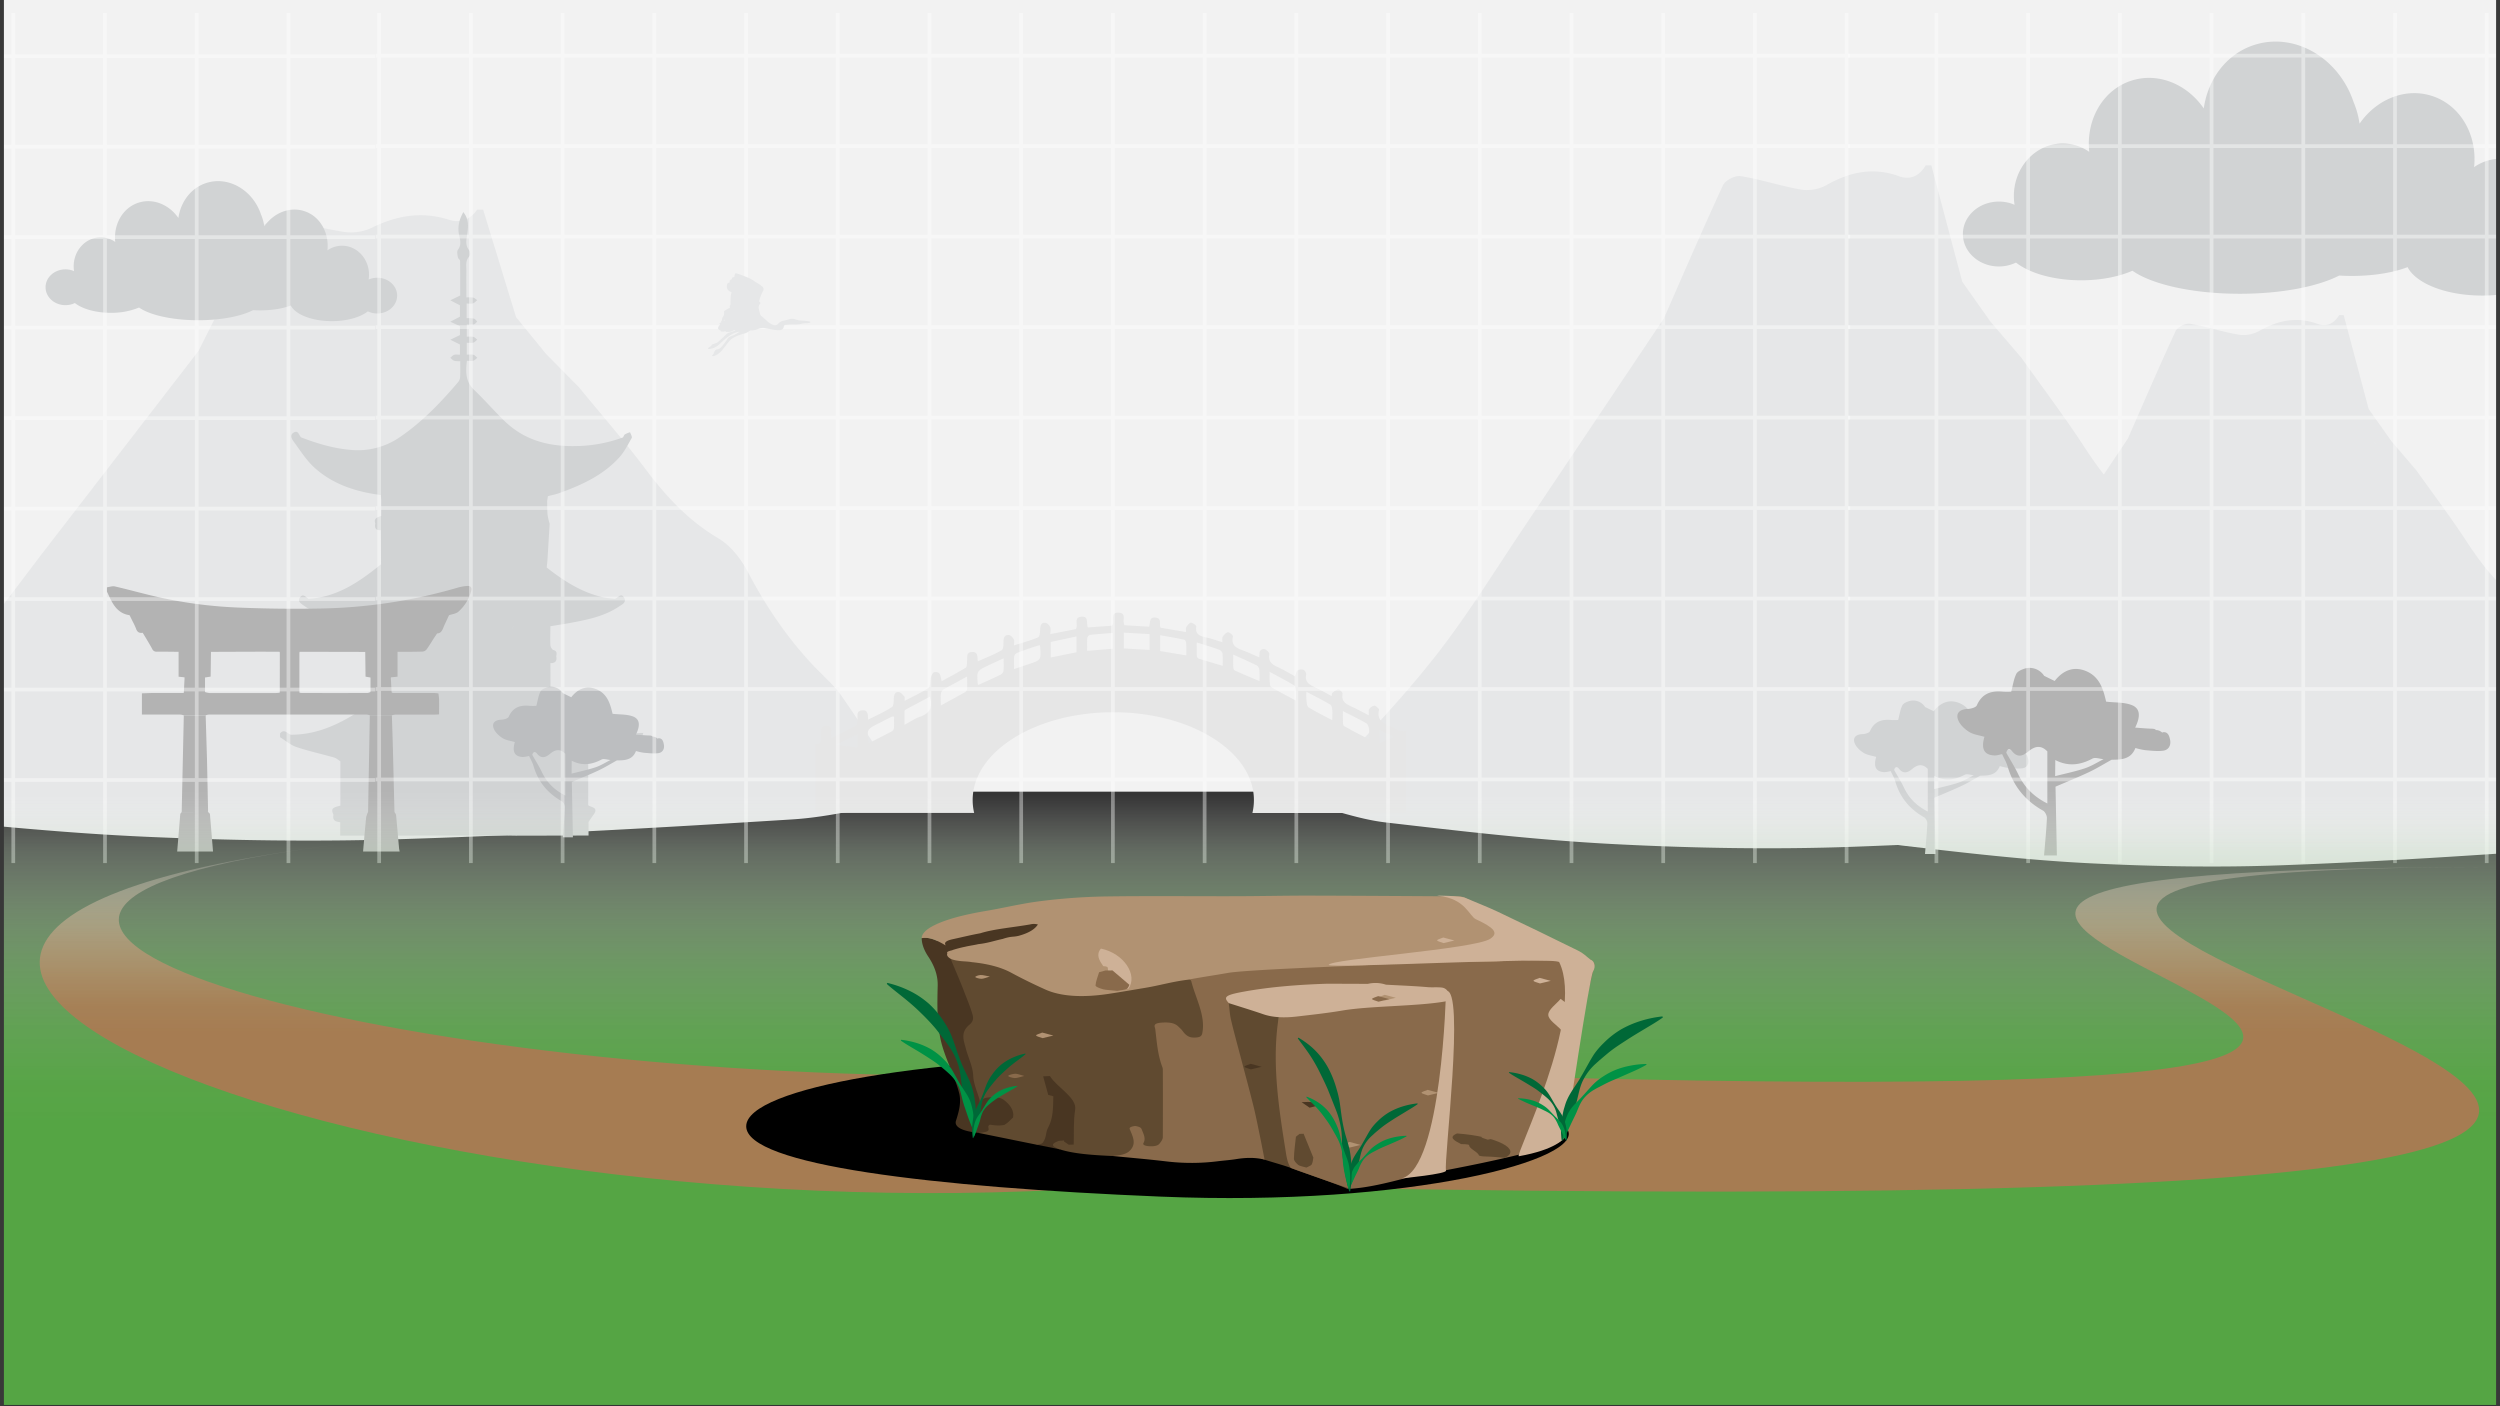<svg xmlns="http://www.w3.org/2000/svg" xmlns:xlink="http://www.w3.org/1999/xlink" viewBox="0 0 1920 1080"><rect x="0" y="0" width="1920" height="1080" fill="#333333" stroke="none"/><defs><style>.cls-1,.cls-16{fill:none;}.cls-2{isolation:isolate;}.cls-3{fill:#f2f2f2;}.cls-4{fill:#e6e7e8;}.cls-5{fill:#d1d3d4;}.cls-6{fill:#b3b3b3;}.cls-7{fill:#bcbec0;}.cls-8{fill:#e6e6e6;}.cls-9{clip-path:url(#clip-path);}.cls-10{clip-path:url(#clip-path-2);}.cls-11{clip-path:url(#clip-path-3);}.cls-12{opacity:0.4;}.cls-13{fill:#fff;}.cls-13,.cls-16{stroke:#fff;stroke-miterlimit:10;stroke-width:2.86px;}.cls-14{clip-path:url(#clip-path-4);}.cls-15{clip-path:url(#clip-path-5);}.cls-17{clip-path:url(#clip-path-6);}.cls-18{clip-path:url(#clip-path-7);}.cls-19{fill:url(#linear-gradient);}.cls-20{fill:url(#linear-gradient-2);}.cls-21{fill:url(#linear-gradient-3);}.cls-22{fill:url(#linear-gradient-4);}.cls-23{fill:url(#linear-gradient-5);}.cls-24{fill:url(#linear-gradient-6);}.cls-25{fill:url(#linear-gradient-7);}.cls-26{mix-blend-mode:soft-light;}.cls-27{fill:#604a30;}.cls-28{fill:#896a4b;}.cls-29{fill:#493622;}.cls-30{fill:#b19272;}.cls-31{fill:#ceb197;}.cls-32{fill:#006837;}.cls-33{fill:#009245;}.cls-34{fill:#383838;}</style><clipPath id="clip-path"><rect class="cls-1" x="-6" y="10" width="1926" height="653"/></clipPath><clipPath id="clip-path-2"><rect class="cls-1" x="-978.79" y="-235.96" width="1267.18" height="965.01" transform="translate(-690.4 493.09) rotate(180)"/></clipPath><clipPath id="clip-path-3"><polygon class="cls-1" points="533.97 -174.76 533.97 677.99 -978.79 678 -978.79 -174.76 533.97 -174.76"/></clipPath><clipPath id="clip-path-4"><rect class="cls-1" x="1419.11" y="-226.21" width="1479.68" height="965.01"/></clipPath><clipPath id="clip-path-5"><polygon class="cls-1" points="1386.03 677.6 1386.03 -175.15 2898.79 -175.16 2898.79 677.6 1386.03 677.6"/></clipPath><clipPath id="clip-path-6"><rect class="cls-1" x="288.39" y="-273" width="1136.57" height="1197"/></clipPath><clipPath id="clip-path-7"><polygon class="cls-1" points="-91.7 677.6 -91.7 -175.15 1421.06 -175.16 1421.06 677.6 -91.7 677.6"/></clipPath><linearGradient id="linear-gradient" x1="960" y1="607" x2="960" y2="1079" gradientUnits="userSpaceOnUse"><stop offset="0" stop-color="#fff" stop-opacity="0"/><stop offset="0.01" stop-color="#fcfdfc" stop-opacity="0.02"/><stop offset="0.1" stop-color="#c9e3c4" stop-opacity="0.32"/><stop offset="0.2" stop-color="#a0cc96" stop-opacity="0.56"/><stop offset="0.29" stop-color="#7fbb72" stop-opacity="0.75"/><stop offset="0.38" stop-color="#68af59" stop-opacity="0.89"/><stop offset="0.47" stop-color="#5aa849" stop-opacity="0.97"/><stop offset="0.55" stop-color="#55a544"/></linearGradient><linearGradient id="linear-gradient-2" x1="970.25" y1="643.66" x2="970.25" y2="916.3" gradientUnits="userSpaceOnUse"><stop offset="0" stop-color="#fff" stop-opacity="0"/><stop offset="0.01" stop-color="#fdfcfb" stop-opacity="0.02"/><stop offset="0.1" stop-color="#e3d5c8" stop-opacity="0.32"/><stop offset="0.2" stop-color="#cdb59d" stop-opacity="0.56"/><stop offset="0.29" stop-color="#bc9c7d" stop-opacity="0.75"/><stop offset="0.39" stop-color="#b08a65" stop-opacity="0.89"/><stop offset="0.47" stop-color="#a88057" stop-opacity="0.97"/><stop offset="0.55" stop-color="#a67c52"/></linearGradient><linearGradient id="linear-gradient-3" x1="304.53" y1="643.63" x2="304.53" y2="643.66" xlink:href="#linear-gradient-2"/><linearGradient id="linear-gradient-4" x1="310.48" y1="642.98" x2="310.48" y2="643.17" xlink:href="#linear-gradient-2"/><linearGradient id="linear-gradient-5" x1="307.08" y1="643.17" x2="307.08" y2="643.63" xlink:href="#linear-gradient-2"/><linearGradient id="linear-gradient-6" x1="318.81" y1="642" x2="318.81" y2="642.59" xlink:href="#linear-gradient-2"/><linearGradient id="linear-gradient-7" x1="313.54" y1="642.59" x2="313.54" y2="642.98" xlink:href="#linear-gradient-2"/></defs><title>foggy_background</title><g class="cls-2"><g id="Layer_1" data-name="Layer 1"><g id="background"><rect class="cls-3" y="-2" width="1920" height="610"/><path class="cls-4" d="M1741.71,531.11c-5.46-9-13.15-16.49-19.85-24.65-19.27-23.48-34.61-49.63-47.46-77.89-4.89-10.76-12.34-22.08-21.43-28.28-22-15-38-35.19-52.67-57.72-15.15-23.2-31.83-45.22-47.84-67.75h0l-23.86-27.91L1507,216.36,1483.27,127h-4.32c-4.9,8.37-12.16,11.4-20.48,8.36-19.81-7.25-37.91-3.36-56,6.94a30.76,30.76,0,0,1-19.26,3.29c-15.55-2.64-30.74-7.81-46.29-10.31-4.28-.69-11.82,3.07-13.68,7.08-15.67,33.73-30.36,68-45.35,102.11q-53.36,79.71-106.75,159.4c-22.95,34.08-44.55,69.46-69.81,101.42C1074,540,1043.11,571.38,1013.59,604c-3,3.27-7.08,5.31-10.66,7.93l1.9,5.23c19.82,5,39.42,12.17,59.49,14.5,58.26,6.76,116.63,13.59,175.12,16.61,61.09,3.16,122.44,4.27,183.55,2.06,94.55-3.43,189-9.61,283.44-16.46,27.38-2,54.38-10.26,81.56-15.65v-7.05C1772.63,584.45,1757.62,557.46,1741.71,531.11ZM1332,204.6h0a20.09,20.09,0,0,1,.11,2.19A20.14,20.14,0,0,0,1332,204.6ZM1520,254c-3.59-2.56-7-5.55-10.66-7.94,3.66,2.39,7.07,5.38,10.66,7.94q0,2.31,0,4.61Q1520,256.27,1520,254Z"/><path class="cls-4" d="M2008.62,568.29c-4.41-7.3-10.62-13.31-16-19.9-15.56-19-27.95-40.08-38.32-62.89-4-8.69-10-17.83-17.3-22.84-17.74-12.1-30.65-28.42-42.52-46.61-12.23-18.73-25.7-36.51-38.63-54.71h0l-19.27-22.53-17.43-24.67L1799.95,242h-3.49c-4,6.76-9.82,9.21-16.53,6.75-16-5.86-30.61-2.72-45.18,5.6A24.84,24.84,0,0,1,1719.2,257c-12.55-2.13-24.82-6.3-37.38-8.33-3.46-.56-9.54,2.48-11,5.72-12.65,27.24-24.52,54.91-36.62,82.45q-43.08,64.36-86.2,128.7c-18.53,27.52-36,56.09-56.36,81.89-22.12,28-47,53.36-70.88,79.73-2.39,2.64-5.71,4.29-8.6,6.4l1.53,4.22c16,4,31.83,9.82,48,11.71,47,5.46,94.17,11,141.4,13.41,49.33,2.55,98.87,3.45,148.21,1.66,76.34-2.77,152.64-7.76,228.86-13.29,22.11-1.61,43.91-8.28,65.85-12.63v-5.69C2033.59,611.36,2021.47,589.57,2008.62,568.29ZM1677.8,304.65h0a16.22,16.22,0,0,1,.09,1.77A16.26,16.26,0,0,0,1677.8,304.65Zm151.81,39.86c-2.9-2.06-5.66-4.48-8.61-6.41,3,1.93,5.71,4.35,8.61,6.41q0,1.86,0,3.72Q1829.62,346.38,1829.61,344.52Z"/><path class="cls-4" d="M646.21,534.36c-5.81-8.35-14-15.24-21.13-22.77-20.51-21.69-36.85-45.86-50.53-72-5.21-9.95-13.14-20.4-22.82-26.13-23.39-13.84-40.41-32.51-56.07-53.33-16.13-21.44-33.89-41.78-50.94-62.6h0l-25.41-25.78-23-28.23L371.05,161h-4.6c-5.22,7.73-13,10.54-21.8,7.73-21.09-6.7-40.36-3.11-59.57,6.41a37.11,37.11,0,0,1-20.5,3c-16.55-2.44-32.72-7.21-49.29-9.53-4.56-.64-12.58,2.84-14.56,6.54C184,206.36,168.4,238,152.44,269.53Q95.63,343.18,38.79,416.8C14.36,448.29-8.65,481-35.53,510.5c-29.16,32-62,61.06-93.46,91.23-3.15,3-7.53,4.91-11.34,7.32l2,4.83c21.1,4.59,42,11.24,63.34,13.39,62,6.25,124.17,12.55,186.44,15.34,65,2.92,130.36,3.95,195.42,1.9,100.66-3.17,201.26-8.88,301.77-15.21,29.16-1.84,57.9-9.48,86.83-14.46v-6.51C679.13,583.64,663.15,558.7,646.21,534.36ZM210,232.69h0a16.13,16.13,0,0,1,.12,2A16.17,16.17,0,0,0,210,232.69ZM410.16,278.3c-3.82-2.36-7.46-5.12-11.35-7.34,3.9,2.21,7.53,5,11.35,7.34q0,2.13,0,4.26Q410.17,280.43,410.16,278.3Z"/><path class="cls-5" d="M1969.46,166.54a30.13,30.13,0,0,0-12,2.46,43.51,43.51,0,0,0,.53-6.76c0-22.27-16.8-40.33-37.53-40.33a35.5,35.5,0,0,0-20.36,6.46c2.61-24.47-10.25-47.5-32.23-54.65C1847.28,67,1825,76.3,1812.14,95a66.3,66.3,0,0,0-4.53-16.46c-11.43-34.33-45.53-54-76.41-44-21.29,6.92-35.51,26.16-38.71,48.74-12.84-18.71-35.14-28-55.72-21.29-22,7.15-34.85,30.18-32.23,54.65a35.5,35.5,0,0,0-20.36-6.46c-20.73,0-37.53,18.06-37.53,40.33a43.51,43.51,0,0,0,.53,6.76,30.13,30.13,0,0,0-12-2.46c-15.29,0-27.68,11.16-27.68,24.92s12.39,24.92,27.68,24.92a30,30,0,0,0,13.1-3c10.41,8.18,29,13.62,50.11,13.62,15.12,0,28.89-2.78,39.33-7.35,14.79,10.47,46.15,17.7,82.45,17.7,31.89,0,60-5.58,76.33-14,3.18.2,6.44.3,9.78.3,16.79,0,31.94-2.59,42.76-6.76,6.41,12.54,29.58,21.84,57.22,21.84,21.15,0,39.7-5.45,50.11-13.62a30,30,0,0,0,13.1,3c15.29,0,27.68-11.16,27.68-24.92S1984.75,166.54,1969.46,166.54Z"/><path class="cls-5" d="M289.73,213.32a16.62,16.62,0,0,0-6.62,1.36,24,24,0,0,0,.29-3.73c0-12.28-9.27-22.24-20.7-22.24a19.58,19.58,0,0,0-11.23,3.56c1.44-13.49-5.65-26.19-17.77-30.13-11.35-3.69-23.65,1.42-30.72,11.74a36.56,36.56,0,0,0-2.5-9.08c-6.3-18.93-25.11-29.78-42.13-24.24C146.62,144.38,138.78,155,137,167.43c-7.08-10.32-19.38-15.43-30.72-11.74-12.12,3.94-19.21,16.64-17.77,30.13a19.58,19.58,0,0,0-11.23-3.56c-11.43,0-20.7,10-20.7,22.24a24,24,0,0,0,.29,3.73,16.61,16.61,0,0,0-6.62-1.36C41.83,206.88,35,213,35,220.62s6.83,13.74,15.27,13.74a16.55,16.55,0,0,0,7.22-1.63c5.74,4.51,16,7.51,27.63,7.51a55.25,55.25,0,0,0,21.69-4.06c8.16,5.78,25.45,9.76,45.46,9.76,17.58,0,33.06-3.08,42.09-7.74,1.75.11,3.55.17,5.39.17,9.26,0,17.61-1.43,23.58-3.73,3.53,6.92,16.31,12,31.55,12,11.66,0,21.89-3,27.63-7.51a16.55,16.55,0,0,0,7.22,1.63c8.43,0,15.27-6.15,15.27-13.74S298.17,213.32,289.73,213.32Z"/><path class="cls-5" d="M488.75,563.15a8.43,8.43,0,0,0-2.5,1.27c-4-.54-8.13-.79-12.1-1.66-17-3.72-31.84-12.28-46-22.3a35.18,35.18,0,0,0-5.36-2.6q0-14.36-.08-28.71l-5.79-.08q-.06,14.41-.11,28.81.05-14.4.11-28.81l5.79.08.31.12c3.47,0,4.9-1.7,4.17-5.22a2.7,2.7,0,0,1-.77.09,23.6,23.6,0,0,0-4.48-.86,23.65,23.65,0,0,1,4.48.86,2.68,2.68,0,0,0,.77-.09c.37-2.12.82-4-2.2-4.86-1.05-.29-2.23-2.4-2.3-3.74-.24-4.81,0-9.65,0-14.48,5.86-1,11.75-1.86,17.59-3,12.23-2.31,24.36-5,35-12.09,2.29-1.51,6.21-3.21,4-6.92-2.39-4-4.75.37-7.13,1-2.79-.36-5.62-.53-8.37-1.12-16.68-3.56-30.66-12.57-43.91-23,.21-2,.47-4.08.6-6.12.58-9.16,1.11-18.32,1.67-27.48a48.29,48.29,0,0,1-1.61-6.82c-.33-3.52-.24-7.09-.32-10.64l.58-3.73c2.72-.71,5.52-1.23,8.16-2.16,17.19-6.1,33.74-13.52,46.47-27.37,4-4.36,6.77-9.95,9.75-15.19.51-.9-.8-2.89-1.27-4.38a21.35,21.35,0,0,0-3.92,1.6c-.71.46-1,1.56-1.51,2.37a108.37,108.37,0,0,1-35.64,6.65c-20.63.54-39.54-4.11-55-18.89-8.17-7.82-15.54-16.51-23.75-24.28-6.76-6.4-6.43-14-5.5-22.3,1.79,0,3.44.29,4.91-.09,1.15-.3,2.08-1.46,3.1-2.23-1-.81-1.86-2-3-2.32-1.59-.4-3.35-.1-5.12-.1v-9.12c1.87,0,3.52.3,5-.1,1.14-.31,2.06-1.49,3.08-2.28-1-.76-1.93-1.91-3.06-2.17a22.28,22.28,0,0,0-5-.1v-9.39a27.37,27.37,0,0,0,5.43-.1c1-.21,1.76-1.37,2.63-2.11-.84-.79-1.57-2-2.55-2.28a29.81,29.81,0,0,0-5.63-.37V233.11c1.74,0,3.39.33,4.82-.1,1.24-.38,2.23-1.63,3.34-2.49-1.08-.7-2.08-1.75-3.25-2a24.72,24.72,0,0,0-5.1-.09c0-7.28-.08-13.74,0-20.2.07-3.89-1-8,2.32-11.38.75-.76.7-3.58-.06-4.48-3.43-4-2.21-8.24-1.59-12.71.76-5.48,1.46-11.13-3-16.75-3.54,6.3-4.62,12.13-3.07,18.5.88,3.61,1.48,7-1.12,10.46-.93,1.23-.33,3.85,0,5.77.15,1,1.67,1.82,1.68,2.74.13,9.28.08,18.57.08,26.55l-7.57,3.7,7.38,3.85v8.7l-7.38,3.92,7.38,3.38v6.85l-7.39,3.58,7.39,3.67v7.83c-1.65,0-3.14-.31-4.42.09-1.12.35-2,1.49-3,2.28,1,.79,1.89,1.93,3,2.29a19.27,19.27,0,0,0,4.64.34c0,4.3.12,8.17-.07,12a6.91,6.91,0,0,1-1.41,3.9c-13.42,15.74-27.61,30.62-44.71,42.3a56.94,56.94,0,0,1-38.63,9.84c-13-1.19-25.33-4.92-37.46-9.58-1.62-1.61-2-5.61-5.45-3.76s-1.64,5.06-.19,7c5.08,6.91,9.75,14.42,16,20.07,14.38,13,32.13,18.55,50.9,21l.36,3.68v12.38c-2.85,1.09-6,1.75-4.57,5.81a6.44,6.44,0,0,1,.77,0,34.91,34.91,0,0,1,5-.72,34.83,34.83,0,0,0-5,.72,6.35,6.35,0,0,0-.77,0c-.71,3.51.42,5.43,4.17,5.12l.26,26.17-.37.3c-16.39,13.3-33.48,25-55.34,26.24-2-1.13-4-4.33-6.39-1.3-2.51,3.18.62,5,2.69,6.45a52.87,52.87,0,0,0,9,5.14c15.18,6.68,31.39,8.75,47.59,10.77l.21,4.82c-.7,5.31-1.44,10.61-2,15.93-.09.8.52,1.69.8,2.53l1.19,4.8q-.07,14.4-.14,28.79a47.11,47.11,0,0,0-5.75,2.93c-18.47,12.72-37.6,23.62-60.79,23.53-2.69-.87-5-4.87-8.26-1v2.91c4.14,2.56,8,6,12.49,7.51,9.52,3.21,19.39,5.33,29.06,8.1,1.72.49,3.18,1.9,4.76,2.89q0,1.88,0,3.76l5.69,1.95.2.08h0l-.2-.08-5.69-1.95v30.28c-4.17,1.2-8.05,1.59-5.36,6.68a1,1,0,0,0,0,.68c-.77,4.09,1.83,4.92,4.88,5.32l.23.08.13-.21v10.47h5.76q0-5.3,0-10.6l.21.06-.21-.06q0,5.3,0,10.6l47.5,0-.09-10.58q0,5.29.09,10.58l7.4-.05,66.64,0h0l7.39.13q.1-5.28.2-10.56a1.24,1.24,0,0,0,.58-.24,1.24,1.24,0,0,1-.58.24q-.1,5.28-.2,10.56l49.42-.11H452c0-3.63,0-7.07,0-10.51h0l4-5.75c3.77-5.34-1.59-5.24-4.25-7v-31.9l.06-3.93-6.67.22h0l6.67-.21c3.75-1,7.49-2,11.25-2.9,10.24-2.56,20.55-5,29.15-11.68,1.19-.93,1.25-3.4,1.83-5.15A47.3,47.3,0,0,0,488.75,563.15ZM284,549.53c-5.18,2.95-10.31,6-15.55,8.82,5.24-2.83,10.37-5.87,15.55-8.82l.8-.82Zm12.11-40.3.11,0h0Zm2.6-75.93-.12-26.05h0l.26.09-.26-.09Zm23.37,197.93h0l.24.06ZM393.25,482.8H309.92L301,482l8.88.81h83.32a5.48,5.48,0,0,1,1.48-1.94A5.48,5.48,0,0,0,393.25,482.8Zm6.63,0h0Zm14.31-75.62-.08,0,.08,0ZM414,385.89v5.34c0-1.81,0-3.57,0-5.34h0Zm31.75,201.78,1.32-.22-1.32.22a3.27,3.27,0,0,1-.28.8A3.21,3.21,0,0,0,445.73,587.67Z"/><path class="cls-5" d="M1552.8,578.47l.09.37a5.65,5.65,0,0,0-4.12-1.79h-.06c-.28-.59-1.18-.83-2.58-.87-3.36-.1-6.72-.42-10.42-.67,3.62-7.35,3.08-12.25-2.38-14.26-4.71-1.73-10.17-1.42-15.87-2.07-1.67-6.93-3.66-15-11.77-18.82-8.47-3.95-15.47-.73-20.58,5.87l-6.62-3.23a10.9,10.9,0,0,0-11.63-4.72c-2.16.61-5,1.73-5.86,3.45-1.66,3.31-2.14,7.22-3.21,11.23a46.83,46.83,0,0,1-5.24,0c-7.36-.73-13.11,1.12-16.4,8.56-.61,1.37-3.73,2.21-5.73,2.28-4.71.17-7.59,2.37-6.14,6.64,1,3,4,5.88,6.87,7.69s6.49,2.18,9.77,3.18c-2.24,7.62-.16,11.4,6.21,11.7a23.19,23.19,0,0,0,4.92-.82c1.17,2.58,2.68,5.06,3.46,7.75,3.58,12.4,11.07,21.48,22.28,27.77a6.08,6.08,0,0,1,2.41,4.71c-.36,7.83-1.16,15.64-1.8,23.46h8.06l-.86-43.25c7-3,14.08-5.85,21-9.11,4.91-2.32,9.56-5.19,14.32-7.82,6.15,0,12.18-.27,14.93-7.35a45,45,0,0,0,6,1.34c3.78.32,7.64.81,11.37.35,3.41-.42,5.06-3.27,4.46-6.67C1557.19,580.68,1556.32,577.81,1552.8,578.47Zm-48.73,22.64c-6.09,2-12.42,3.32-18.64,4.93h0q0-5.06.1-10.12l-5-5.42v32.75c-8.72-4.41-14.47-10.31-18.3-18.39-2.2-4.64-5-9-7.51-13.5.61-2.62,2.19-2.84,3.67-1,3.48,4.39,6.94,2.94,10.27.14,4.05-3.4,7.91-4.08,11.88,0l5,5.42c8,4.15,15.59,3.23,23.36-.91,1.76-.94,4.62.2,7,.38C1511.94,597.33,1508.18,599.74,1504.07,601.11Z"/><path class="cls-6" d="M358.81,450a38,38,0,0,0-7.69,1.43,399.8,399.8,0,0,1-106.25,15.93q-31.43.55-62.89-.8a342.48,342.48,0,0,1-63.59-8.7c-10.09-2.36-20.09-5.16-30.19-7.49-1.88-.43-4.05.43-6.09.69v3.37c.18.31.38.62.53.94,3.53,7.76,6.95,15.64,16.87,17.1l2.47,5a46.1,46.1,0,0,1,2.47,5.26c.86,2.61,2.43,3.73,5.13,3.23l2.37,3.87c1.68,2.88,3.43,5.72,5,8.66a3.41,3.41,0,0,0,3.51,2c5.57-.06,11.14.06,16.7.11v19.11l4.52.47.07.55-.58,11.35.59-.16c.48-.21,1-.51,1.44-.73-.48.22-1,.53-1.44.73l-.59.16h0l-.46.14h0a8.41,8.41,0,0,1-.89.23,8.41,8.41,0,0,0,.89-.23c-7.65,0-15,0-22.26,0-3.15,0-6.3.18-9.46.27,0,5.39,0,10.77,0,16.29,9.79,0,19.57,0,29.34,0a14.69,14.69,0,0,1,2.85.57h16.75a11.79,11.79,0,0,1,2.56-.58q60.49,0,121,0a11.6,11.6,0,0,1,2.55.58l16.84,0a15.8,15.8,0,0,1,2.9-.55c10.12,0,20.23,0,30.35,0,1,0,2-.09,3.09-.14,0-4,.05-7.64,0-11.28,0-1.61-.33-3.21-.5-4.82h0a27.57,27.57,0,0,0-3-.32q-14.88,0-29.76,0h-2.12l-.1,0-.35-.17-.62-.32h0c-.2-.1-.39-.2-.59-.28h0c.2.08.39.18.59.28l-.61-11a.75.75,0,0,0,.07-.55l5.08-.51V500.6c6.42,0,12.85,0,19.26-.19a4.5,4.5,0,0,0,3.06-1.67c2.07-2.85,3.87-5.9,5.77-8.87l2.3-3.39c2.9-.1,3.9-2.19,4.8-4.47.68-1.72,1.51-3.39,2.28-5.08l2.07-4.44c2.45-.87,5.47-1.12,7.24-2.74a32.65,32.65,0,0,0,9.84-16C362.55,451.22,361.38,449.82,358.81,450ZM214.87,530.9l-.06,1.12c-1,.08-2,.22-3,.23q-25.48,0-51,0a15.7,15.7,0,0,1-3.35-.75c-3.48.18-7,.39-10.44.52,3.48-.13,7-.34,10.44-.52l0-.59V520.31l4.32-.68-4.88.56,4.88-.56.23-19q17.55-.07,35.09-.13c5.9,0,11.79,0,17.69.06l.12,1.11Zm69.64,0,0,.57a7.34,7.34,0,0,1-2.21.76q-25.34.06-50.67,0A11.55,11.55,0,0,1,230,532l-.07-1.11q0-14.62,0-29.23l.16-1.1,50.41.11.24,19,3.82.67v10.59h0Z"/><path class="cls-6" d="M138.44,625.34c-.83,9.54-1.59,19.09-2.37,28.64h27.54c-.77-9.57-1.52-19.13-2.38-28.69-.05-.6-.93-1.12-1.42-1.68l-20.28.05C139.16,624.22,138.49,624.76,138.44,625.34Z"/><path class="cls-6" d="M284,550l-1.31,73.6a17.37,17.37,0,0,0-1.48,4.08c-.88,8.75-1.6,17.52-2.37,26.28h28.1c-.17-.91-.4-1.81-.49-2.72-.76-8.43-1.46-16.86-2.27-25.28-.08-.81-.81-1.55-1.23-2.32h0q-.6-24.21-1.2-48.42c-.22-8.48-.51-17-.77-25.45a.26.26,0,0,0-.11-.38l-16.84,0Z"/><path class="cls-6" d="M141.15,550l-1.61,73.64,20.28-.05c-.28-13.53-.51-27.06-.85-40.58-.28-11-.68-22-1-33v-.57H141.18Zm7.24,34.22c0,3.86,0,7.73,0,11.59,0,1,0,2.06,0,3.09,0-1,0-2.06,0-3.09C148.44,592,148.36,588.1,148.4,584.24Z"/><path class="cls-7" d="M505.11,567.09l.08.37a5.54,5.54,0,0,0-4-1.75h-.06c-.27-.57-1.15-.81-2.53-.85-3.3-.09-6.59-.41-10.23-.66,3.55-7.21,3-12-2.34-14-4.62-1.7-10-1.39-15.57-2-1.64-6.8-3.59-14.76-11.55-18.47-8.31-3.87-15.18-.72-20.19,5.76l-6.49-3.17a10.7,10.7,0,0,0-11.41-4.63c-2.12.6-4.9,1.69-5.75,3.38-1.63,3.25-2.1,7.08-3.15,11a46,46,0,0,1-5.14,0c-7.23-.72-12.87,1.1-16.09,8.4-.6,1.35-3.66,2.17-5.62,2.24-4.62.17-7.45,2.33-6,6.52,1,3,4,5.77,6.74,7.55s6.37,2.14,9.59,3.12c-2.2,7.48-.16,11.19,6.09,11.48a22.76,22.76,0,0,0,4.83-.81c1.15,2.53,2.63,5,3.39,7.61,3.51,12.16,10.86,21.08,21.86,27.25a6,6,0,0,1,2.36,4.62c-.35,7.68-1.13,15.35-1.76,23H440l-.85-42.44c6.87-3,13.81-5.74,20.57-8.94,4.82-2.28,9.38-5.1,14.05-7.67,6,0,12-.26,14.65-7.21a44.13,44.13,0,0,0,5.91,1.31c3.71.31,7.5.79,11.15.34,3.35-.41,5-3.21,4.37-6.55C509.42,569.27,508.56,566.45,505.11,567.09Zm-47.82,22.21c-6,2-12.18,3.26-18.29,4.84h0q0-5,.09-9.93l-4.91-5.32V611c-8.55-4.33-14.19-10.11-18-18-2.16-4.56-4.9-8.84-7.37-13.25.6-2.57,2.15-2.79,3.6-1,3.42,4.31,6.81,2.89,10.08.14,4-3.34,7.76-4,11.65,0l4.91,5.32c7.82,4.08,15.3,3.17,22.93-.89,1.72-.92,4.53.2,6.84.37C465,585.6,461.32,588,457.29,589.31Z"/><path class="cls-6" d="M1660.68,562.42l.1.45a6.9,6.9,0,0,0-5-2.18h-.08c-.34-.72-1.44-1-3.15-1.06-4.11-.12-8.21-.52-12.74-.82,4.42-9,3.76-15-2.91-17.42-5.75-2.12-12.43-1.73-19.39-2.53-2-8.47-4.48-18.38-14.38-23C1592.75,511,1584.19,515,1578,523l-8.09-3.95a13.32,13.32,0,0,0-14.21-5.77c-2.64.75-6.1,2.11-7.16,4.22-2,4-2.62,8.82-3.92,13.72a57.22,57.22,0,0,1-6.4,0c-9-.9-16,1.37-20,10.46-.74,1.68-4.56,2.7-7,2.79-5.76.21-9.27,2.9-7.5,8.12,1.26,3.71,4.93,7.18,8.39,9.4s7.93,2.67,11.94,3.89c-2.74,9.32-.2,13.94,7.58,14.3,2,.09,4-.65,6-1,1.43,3.15,3.28,6.18,4.23,9.47,4.37,15.15,13.52,26.25,27.23,33.94,1.61.9,3,3.84,2.94,5.76-.44,9.57-1.41,19.11-2.2,28.66h9.85l-1.05-52.85c8.55-3.68,17.2-7.15,25.62-11.13,6-2.83,11.68-6.35,17.5-9.56,7.52,0,14.88-.33,18.24-9a55,55,0,0,0,7.36,1.64c4.62.39,9.34,1,13.89.43,4.17-.51,6.18-4,5.44-8.16C1666,565.13,1665,561.62,1660.68,562.42Zm-59.55,27.66c-7.44,2.48-15.17,4.06-22.78,6h0q.06-6.18.12-12.37l-6.11-6.62v40c-10.65-5.39-17.68-12.59-22.37-22.47-2.69-5.67-6.1-11-9.18-16.5.74-3.2,2.68-3.48,4.48-1.21,4.26,5.37,8.48,3.59,12.55.17,5-4.16,9.67-5,14.51,0l6.12,6.62c9.73,5.08,19.06,4,28.55-1.11,2.15-1.14,5.64.24,8.52.47C1610.75,585.47,1606.15,588.41,1601.13,590.09Z"/><path class="cls-1" d="M798.47,495.48c-2.46.76-4.65,1.37-6.8,2.12-3.63,1.26-7.27,2.49-10.8,4a3.71,3.71,0,0,0-2,2.53c-.25,3.11-.09,6.26-.09,9.79,4.18-1.42,7.65-2.61,11.13-3.76,9.69-3.21,9.69-3.21,8.9-13.59A8.48,8.48,0,0,0,798.47,495.48Z"/><path class="cls-1" d="M758.62,511.27c-8.43,4.07-8.42,4.09-7.79,13.46a8.79,8.79,0,0,0,.43,1.39c6-2.74,11.74-5.27,17.36-8a4.39,4.39,0,0,0,2.06-3c.29-2.88.1-5.8.1-9.46C766.33,507.68,762.45,509.42,758.62,511.27Z"/><path class="cls-1" d="M807,504.94l19.72-4V488.77L807,493Z"/><path class="cls-1" d="M835,490c-.25,3.15-.1,6.33-.1,9.88l19.68-1.61V486.13c-6.06.47-11.82.84-17.55,1.48A3.27,3.27,0,0,0,835,490Z"/><path class="cls-1" d="M658.41,574V563.87l-16.54,8.23Z"/><path class="cls-1" d="M863.1,498l19.78,1.15V487l-19.78-1.13Z"/><path class="cls-1" d="M695.41,545.08a2.09,2.09,0,0,0-.73,1.57c-.07,3.11,0,6.22,0,10,4.62-2.43,8.24-4.91,12.23-6.3,7.33-2.54,9.6-7.29,7.28-15.22C708,538.41,701.66,541.71,695.41,545.08Z"/><path class="cls-1" d="M724.64,529.54a4.72,4.72,0,0,0-2,3.15c-.29,2.71-.09,5.47-.09,9.14,6.84-3.73,12.78-6.91,18.64-10.25a3.58,3.58,0,0,0,1.51-2.51c.19-3,.07-5.92.07-9.5C736.17,523.17,730.34,526.24,724.64,529.54Z"/><path class="cls-1" d="M685.06,550.39q-5.34,2.65-10.65,5.36c-8.49,4.33-8.49,4.34-7.66,13.86a7.71,7.71,0,0,0,.51,1.15c6-3.07,11.86-6,17.63-9.06a3.51,3.51,0,0,0,1.63-2.41c.2-3,.08-5.94.08-8.91C685.65,550.37,685.3,550.27,685.06,550.39Z"/><path class="cls-1" d="M1021.65,541.18c-5.78-3.41-11.79-6.41-18.45-9.94a56.23,56.23,0,0,0,.06,6.69c.24,1.84.4,4.53,1.57,5.25,5.72,3.49,11.76,6.45,18.36,10,0-3.06.18-5.34-.06-7.58C1023,544,1022.67,541.78,1021.65,541.18Z"/><path class="cls-1" d="M1059.34,570.8l10.86-4.91-10.86-5.42Z"/><path class="cls-1" d="M1049.18,555.42c-5.56-3.2-11.36-6-17.94-9.36,0,2.78-.09,4.76,0,6.73.1,1.62-.11,4.17.77,4.68,6.12,3.59,12.49,6.75,19.4,10.37,0-3.43.27-5.77-.09-8C1051.09,558.25,1050.38,556.11,1049.18,555.42Z"/><path class="cls-1" d="M909.61,491.28C903.54,490,897.43,489,891,487.84V500l20.05,3.37c0-3.56.1-6.63-.07-9.67C911,492.83,910.24,491.41,909.61,491.28Z"/><path class="cls-1" d="M993.8,526.27c-5.9-3.51-12-6.69-18.8-10.41,0,2.93-.13,4.79,0,6.61s.06,4.42,1.07,5c6,3.69,12.37,6.89,19.12,10.54,0-3.23.16-5.55-.06-7.83C995,528.84,994.73,526.83,993.8,526.27Z"/><path class="cls-1" d="M936.51,499c-5.43-2-11-3.62-17.43-5.67,0,4-.08,7.23.06,10.41a2.68,2.68,0,0,0,1.32,2c6,1.91,12.08,3.66,18.56,5.58a81,81,0,0,0-.11-9.24A4.5,4.5,0,0,0,936.51,499Z"/><path class="cls-1" d="M965.24,511c-5.72-2.86-11.6-5.39-18.15-8.37,0,3.91-.1,6.82.06,9.72,0,.9.55,2.27,1.23,2.58,6.08,2.73,12.24,5.28,18.9,8.1a76.5,76.5,0,0,0-.09-8.44C967,513.33,966.26,511.54,965.24,511Z"/><path class="cls-8" d="M1080,561.45a11.42,11.42,0,0,1-5.39-.3c-2.18-.6-4.09-2.11-6.23-3-5.9-2.41-11.29-5.1-9.26-13.08,0-.14.06-.38,0-.45-1.16-1-2.36-2.75-3.49-2.7a6,6,0,0,0-4,2.61c-.7,1-.31,2.82-.44,4.81-4.85-2.47-9.14-4.85-13.59-6.88-4.14-1.89-7.47-3.89-6.54-9.42.18-1.07-1.9-3.52-3-3.57-1.54-.06-3.24,1.43-4.67,2.51-.51.39-.46,1.53-.74,2.6-4.7-2.51-8.93-5.06-13.4-7.08-4.14-1.87-7.06-4-6.15-9.25a4.36,4.36,0,0,0-1.81-3.73,5.54,5.54,0,0,0-4.7.32c-1.1.78-1.29,2.83-2,4.59-4.31-2.34-8.64-5-13.24-7.08s-7.48-4.33-6.54-9.94c.18-1.09-1.94-3.37-3.36-3.74-2.29-.61-4.18.68-4.16,3.54,0,.74-.13,1.47-.24,2.64-4.05-1.75-7.76-3.57-11.63-5-5.22-1.88-10.16-3.61-8.55-11,.19-.86-2.41-3.25-3.73-3.25s-3,1.84-4,3.26c-.65,1-.3,2.62-.43,4.33-4.33-1.31-8.24-2.74-12.26-3.64-4.59-1-8.66-2-7.71-8.28.13-.87-2.52-2.89-4-3-1.12-.1-2.75,1.78-3.56,3.14-.61,1-.29,2.59-.39,4l-19.53-3.34c-1.16-3,1.19-7.15-3.69-7.77-5.48-.69-3.9,4.22-5.11,7l-18.84-1.12c-2-3.5,1.8-9.1-4.06-9.59-7.89-.66-2.95,6.85-5.55,9.95l-18.59,1.33c-1.31-3.25,1-8.59-4.7-8.26-6.56.38-2.36,6.53-4.45,9.54L806.67,487c0-2.11.48-4-.14-5.4s-2.2-3.07-3.55-3.25c-3.13-.42-4,1.72-4.11,4.68-.07,2.24-.33,5.91-1.58,6.44-5.84,2.49-12,4.12-18.55,6.19,0-1.86.46-3.48-.11-4.54-.74-1.39-2.18-3.11-3.54-3.33-3-.5-4.3,1.34-4.39,4.44-.06,2.46,0,6.3-1.33,7.09-5.72,3.31-12,5.71-18.42,8.61-.36-3.63.24-7.44-4.46-7.19s-3.5,4-3.76,6.93c-.16,1.76,0,4.45-1,5.08-6.06,3.76-12.41,7-18.52,10.4-.72-2.51-.85-4.66-1.93-6.1-.63-.84-3.1-1.17-4.13-.61s-1.89,2.45-2.28,3.9c-.72,2.66-.12,6.79-1.73,7.89-5.63,3.85-12,6.66-18.36,10-.09-1.51.21-2.72-.26-3.28-1.12-1.33-2.46-3-4-3.36-2.51-.52-3.77,1.18-4,3.84s0,6.55-1.47,7.55c-5.56,3.67-11.77,6.36-18.25,9.68-.39-3.66.09-7.5-4.57-7.12-5.17.43-3.26,4.56-3.69,7.47-.21,1.44-.16,3.69-1,4.15-6.11,3.37-12.43,6.37-19.21,9.76,0-2.34-.08-3.72,0-5.1.19-2.83-.9-4.41-3.91-4.4s-4,1.74-3.84,4.49c.09,1.85-.12,3.71,0,5.55.27,3.1-1.07,4-4.06,3.87h-.11v53H748.15A43.14,43.14,0,0,1,747,614.5c0-37.28,48.35-67.5,108-67.5s108,30.22,108,67.5a43.14,43.14,0,0,1-1.15,9.87H1080ZM658.41,574l-16.54-1.92,16.54-8.23Zm28.12-14.74a3.51,3.51,0,0,1-1.63,2.41c-5.76,3.07-11.61,6-17.63,9.06a7.71,7.71,0,0,1-.51-1.15c-.83-9.53-.83-9.53,7.66-13.86q5.31-2.71,10.65-5.36c.24-.12.58,0,1.54,0C686.61,553.33,686.73,556.31,686.53,559.27Zm20.35-8.93c-4,1.39-7.61,3.87-12.23,6.3,0-3.76,0-6.87,0-10a2.09,2.09,0,0,1,.73-1.57c6.25-3.38,12.54-6.68,18.75-10C716.48,543.05,714.21,547.8,706.88,550.34Zm35.81-21.27a3.58,3.58,0,0,1-1.51,2.51c-5.86,3.33-11.8,6.51-18.64,10.25,0-3.67-.2-6.43.09-9.14a4.72,4.72,0,0,1,2-3.15c5.7-3.3,11.53-6.37,18.12-10C742.76,523.15,742.88,526.12,742.69,529.07Zm28-14a4.39,4.39,0,0,1-2.06,3c-5.63,2.77-11.37,5.3-17.36,8a8.79,8.79,0,0,1-.43-1.39c-.63-9.37-.64-9.39,7.79-13.46,3.83-1.85,7.71-3.59,12.16-5.66C770.78,509.27,771,512.19,770.68,515.07Zm19.24-4.94c-3.48,1.15-6.95,2.35-11.13,3.76,0-3.53-.15-6.68.09-9.79a3.71,3.71,0,0,1,2-2.53c3.53-1.48,7.18-2.72,10.8-4,2.15-.74,4.34-1.36,6.8-2.12a8.48,8.48,0,0,1,.35,1.06C799.61,506.92,799.6,506.91,789.92,510.12Zm36.82-9.18-19.72,4V493l19.72-4.21Zm27.86-2.7-19.68,1.61c0-3.55-.15-6.73.1-9.88a3.27,3.27,0,0,1,2-2.37c5.73-.64,11.48-1,17.55-1.48Zm28.28.93L863.1,498V485.86L882.88,487Zm28.2,4.2L891,500V487.84c6.41,1.15,12.52,2.18,18.58,3.44.63.13,1.36,1.56,1.4,2.42C911.18,496.74,911.08,499.81,911.08,503.37Zm27.95,8c-6.47-1.92-12.54-3.68-18.56-5.58a2.68,2.68,0,0,1-1.32-2c-.14-3.18-.06-6.36-.06-10.41,6.44,2.06,12,3.7,17.43,5.67a4.5,4.5,0,0,1,2.4,3.11A81,81,0,0,1,939,511.32Zm28.25,11.73c-6.66-2.82-12.83-5.37-18.9-8.1-.68-.3-1.18-1.67-1.23-2.58-.15-2.9-.06-5.81-.06-9.72,6.56,3,12.43,5.52,18.15,8.37,1,.51,1.8,2.3,1.95,3.59A76.5,76.5,0,0,1,967.28,523.05Zm28,15c-6.75-3.65-13.08-6.85-19.12-10.54-1-.62-.91-3.29-1.07-5s0-3.67,0-6.61c6.81,3.72,12.91,6.9,18.8,10.41.93.55,1.24,2.57,1.37,3.95C995.4,532.5,995.24,534.82,995.24,538.05Zm28,15.09c-6.6-3.5-12.64-6.46-18.36-10-1.17-.72-1.32-3.42-1.57-5.25a56.23,56.23,0,0,1-.06-6.69c6.66,3.53,12.67,6.53,18.45,9.94,1,.6,1.31,2.84,1.47,4.38C1023.36,547.8,1023.19,550.08,1023.19,553.14Zm28.25,14.7c-6.91-3.62-13.28-6.78-19.4-10.37-.88-.51-.67-3.06-.77-4.68-.12-2,0-4,0-6.73,6.58,3.38,12.38,6.16,17.94,9.36,1.2.69,1.91,2.83,2.16,4.41C1051.7,562.07,1051.44,564.41,1051.44,567.84Zm7.9,3V560.47l10.86,5.42Z"/><g class="cls-9"><g class="cls-10"><g class="cls-11"><g class="cls-12"><line class="cls-13" x1="714.59" y1="1031.49" x2="714.59" y2="-618.23"/><line class="cls-13" x1="644.15" y1="1031.49" x2="644.15" y2="-618.23"/><line class="cls-13" x1="573.71" y1="1031.49" x2="573.71" y2="-618.23"/><line class="cls-13" x1="503.27" y1="1031.49" x2="503.27" y2="-618.23"/><line class="cls-13" x1="432.83" y1="1031.49" x2="432.83" y2="-618.23"/><line class="cls-13" x1="362.39" y1="1031.49" x2="362.39" y2="-618.23"/><line class="cls-13" x1="291.95" y1="1031.49" x2="291.96" y2="-618.23"/><line class="cls-13" x1="221.52" y1="1031.49" x2="221.52" y2="-618.23"/><line class="cls-13" x1="151.08" y1="1031.49" x2="151.08" y2="-618.23"/><line class="cls-13" x1="80.63" y1="1031.5" x2="80.64" y2="-618.23"/><line class="cls-13" x1="10.19" y1="1031.5" x2="10.19" y2="-618.23"/><line class="cls-13" x1="766.83" y1="43.15" x2="-1186.63" y2="43.15"/><line class="cls-13" x1="766.83" y1="112.65" x2="-1186.63" y2="112.65"/><line class="cls-13" x1="766.83" y1="182.14" x2="-1186.63" y2="182.14"/><line class="cls-13" x1="766.83" y1="251.61" x2="-1186.63" y2="251.62"/><line class="cls-13" x1="766.83" y1="321.11" x2="-1186.63" y2="321.11"/><line class="cls-13" x1="766.83" y1="390.59" x2="-1186.63" y2="390.59"/><line class="cls-13" x1="766.83" y1="460.08" x2="-1186.63" y2="460.08"/><line class="cls-13" x1="766.83" y1="529.57" x2="-1186.63" y2="529.57"/><line class="cls-13" x1="766.83" y1="599.05" x2="-1186.63" y2="599.05"/><line class="cls-13" x1="766.83" y1="668.54" x2="-1186.63" y2="668.55"/><line class="cls-13" x1="766.83" y1="738.02" x2="-1186.63" y2="738.02"/><line class="cls-13" x1="766.83" y1="807.51" x2="-1186.63" y2="807.51"/><line class="cls-13" x1="766.83" y1="877" x2="-1186.63" y2="877.01"/><line class="cls-13" x1="766.83" y1="946.48" x2="-1186.63" y2="946.49"/><line class="cls-13" x1="766.83" y1="1015.97" x2="-1186.63" y2="1015.98"/></g></g></g><g class="cls-14"><g class="cls-15"><g class="cls-12"><line class="cls-16" x1="1205.41" y1="-528.65" x2="1205.41" y2="1121.07"/><line class="cls-16" x1="1275.85" y1="-528.65" x2="1275.85" y2="1121.07"/><line class="cls-16" x1="1346.29" y1="-528.65" x2="1346.29" y2="1121.07"/><line class="cls-16" x1="1416.73" y1="-528.65" x2="1416.73" y2="1121.07"/><line class="cls-16" x1="1487.17" y1="-528.65" x2="1487.17" y2="1121.07"/><line class="cls-16" x1="1557.61" y1="-528.65" x2="1557.61" y2="1121.07"/><line class="cls-16" x1="1628.05" y1="-528.65" x2="1628.04" y2="1121.07"/><line class="cls-16" x1="1698.48" y1="-528.65" x2="1698.48" y2="1121.07"/><line class="cls-16" x1="1768.92" y1="-528.65" x2="1768.92" y2="1121.07"/><line class="cls-16" x1="1839.37" y1="-528.66" x2="1839.36" y2="1121.07"/><line class="cls-16" x1="1909.81" y1="-528.66" x2="1909.81" y2="1121.07"/><line class="cls-16" x1="1153.17" y1="1015.57" x2="3106.63" y2="1015.57"/><line class="cls-16" x1="1153.17" y1="946.07" x2="3106.63" y2="946.07"/><line class="cls-16" x1="1153.17" y1="876.59" x2="3106.63" y2="876.59"/><line class="cls-16" x1="1153.17" y1="807.11" x2="3106.63" y2="807.11"/><line class="cls-16" x1="1153.17" y1="737.63" x2="3106.63" y2="737.63"/><line class="cls-16" x1="1153.17" y1="668.13" x2="3106.63" y2="668.13"/><line class="cls-16" x1="1153.17" y1="598.65" x2="3106.63" y2="598.65"/><line class="cls-16" x1="1153.17" y1="529.17" x2="3106.63" y2="529.17"/><line class="cls-16" x1="1153.17" y1="459.69" x2="3106.63" y2="459.69"/><line class="cls-16" x1="1153.17" y1="390.19" x2="3106.63" y2="390.19"/><line class="cls-16" x1="1153.17" y1="320.7" x2="3106.63" y2="320.7"/><line class="cls-16" x1="1153.17" y1="251.23" x2="3106.63" y2="251.22"/><line class="cls-16" x1="1153.17" y1="181.73" x2="3106.63" y2="181.73"/><line class="cls-16" x1="1153.17" y1="112.24" x2="3106.63" y2="112.24"/><line class="cls-16" x1="1153.17" y1="42.76" x2="3106.63" y2="42.76"/></g></g></g><g class="cls-17"><g class="cls-18"><g class="cls-12"><line class="cls-13" x1="9.44" y1="-528.65" x2="9.44" y2="1121.07"/><line class="cls-13" x1="79.88" y1="-528.65" x2="79.88" y2="1121.07"/><line class="cls-13" x1="150.33" y1="-528.65" x2="150.31" y2="1121.07"/><line class="cls-13" x1="220.75" y1="-528.65" x2="220.75" y2="1121.07"/><line class="cls-13" x1="291.19" y1="-528.65" x2="291.19" y2="1121.07"/><line class="cls-13" x1="361.64" y1="-528.66" x2="361.63" y2="1121.07"/><line class="cls-13" x1="432.08" y1="-528.66" x2="432.08" y2="1121.07"/><line class="cls-13" x1="502.52" y1="-528.66" x2="502.52" y2="1121.07"/><line class="cls-13" x1="572.96" y1="-528.66" x2="572.96" y2="1121.07"/><line class="cls-13" x1="643.39" y1="-528.66" x2="643.39" y2="1121.07"/><line class="cls-13" x1="713.84" y1="-528.66" x2="713.84" y2="1121.07"/><line class="cls-13" x1="784.27" y1="-528.66" x2="784.27" y2="1121.07"/><line class="cls-13" x1="854.7" y1="-528.66" x2="854.7" y2="1121.07"/><line class="cls-13" x1="925.15" y1="-528.66" x2="925.15" y2="1121.07"/><line class="cls-13" x1="995.59" y1="-528.66" x2="995.58" y2="1121.07"/><line class="cls-13" x1="1066.03" y1="-528.66" x2="1066.03" y2="1121.07"/><line class="cls-13" x1="1136.47" y1="-528.66" x2="1136.47" y2="1121.07"/><line class="cls-13" x1="1206.91" y1="-528.66" x2="1206.91" y2="1121.07"/><line class="cls-13" x1="1277.34" y1="-528.66" x2="1277.34" y2="1121.07"/><line class="cls-13" x1="1347.78" y1="-528.66" x2="1347.78" y2="1121.07"/><line class="cls-13" x1="1418.2" y1="-528.66" x2="1418.2" y2="1121.07"/><line class="cls-13" x1="1488.65" y1="-528.66" x2="1488.65" y2="1121.07"/><line class="cls-13" x1="1559.09" y1="-528.66" x2="1559.09" y2="1121.07"/><line class="cls-13" x1="-324.56" y1="1015.57" x2="1628.9" y2="1015.57"/><line class="cls-13" x1="-324.56" y1="946.07" x2="1628.9" y2="946.07"/><line class="cls-13" x1="-324.56" y1="876.59" x2="1628.9" y2="876.59"/><line class="cls-13" x1="-324.56" y1="807.11" x2="1628.9" y2="807.11"/><line class="cls-13" x1="-324.56" y1="737.63" x2="1628.9" y2="737.63"/><line class="cls-13" x1="-324.56" y1="668.13" x2="1628.9" y2="668.13"/><line class="cls-13" x1="-324.56" y1="598.65" x2="1628.9" y2="598.65"/><line class="cls-13" x1="-324.56" y1="529.17" x2="1628.9" y2="529.17"/><line class="cls-13" x1="-324.56" y1="459.69" x2="1628.9" y2="459.69"/><line class="cls-13" x1="-324.56" y1="390.19" x2="1628.9" y2="390.19"/><line class="cls-13" x1="-324.56" y1="320.7" x2="1628.9" y2="320.7"/><line class="cls-13" x1="-324.56" y1="251.23" x2="1628.9" y2="251.22"/><line class="cls-13" x1="-324.56" y1="181.73" x2="1628.9" y2="181.73"/><line class="cls-13" x1="-324.56" y1="112.24" x2="1628.9" y2="112.24"/><line class="cls-13" x1="-324.56" y1="42.76" x2="1628.9" y2="42.76"/></g></g></g></g><path class="cls-4" d="M544.24,268a2,2,0,0,0,.57,0,12.38,12.38,0,0,0,5.23-1.73,19.38,19.38,0,0,0,3.28-2.62,48.48,48.48,0,0,1,6.92-5.77c.15-.1.28-.22.44-.31a21,21,0,0,1,2.16-1.26c1.1-.49,2.25-.9,3.4-1.3a9,9,0,0,1,1.3-.26l.19.25c-.2.12-.42.22-.61.35a22.54,22.54,0,0,1-5.76,2.88,5.06,5.06,0,0,0-2.81,2.29,48.09,48.09,0,0,1-5.12,6.59,2.41,2.41,0,0,1-.83.57,9.31,9.31,0,0,1-1.91.65c-1.66.3-1.81,1.62-2.54,2.54-.07.09,0,.25,0,.38a1.73,1.73,0,0,1-.23.69c-.23.29-.58.51-.83.8s-.12.83.51.79a4.87,4.87,0,0,0,1.42-.34,13.71,13.71,0,0,0,5.63-4.36c1.65-2,3.22-4.08,4.83-6.12a13.17,13.17,0,0,1,3.31-3,30,30,0,0,1,8.66-3.48,10.46,10.46,0,0,0,3.93-1.93,2.69,2.69,0,0,1,1.83-.54,10.14,10.14,0,0,0,1.37-.07,14.14,14.14,0,0,0,3.79-1.09,8.81,8.81,0,0,1,5-.6c2.17.39,4.34.78,6.5,1.22a20.21,20.21,0,0,0,5.08.33,3.08,3.08,0,0,0,3-2.54c.1-1,.52-1.48,1.69-1.58,1.92-.17,3.85-.3,5.77-.28a26.71,26.71,0,0,0,5.25-.32,21,21,0,0,1,4.56-.63,11,11,0,0,0,1.77-.14,3.77,3.77,0,0,0,1.08-.28c.38-.18.35-.55,0-.75a1.73,1.73,0,0,0-.58-.2c-1-.14-2-.3-2.95-.39-1.67-.16-3.37-.2-5-.43a22.38,22.38,0,0,1-3.21-.87,6.7,6.7,0,0,0-4.09,0,36.1,36.1,0,0,1-4.16,1.1,7,7,0,0,0-4.41,2.39l-.11.11a3.56,3.56,0,0,1-3.93.72,14.69,14.69,0,0,1-4.52-2.91,43.8,43.8,0,0,0-4-3.49A3.92,3.92,0,0,1,583.7,241c-.27-1-.52-2.08-.78-3.12-.38-1.58-.52-3.14.77-4.52l0,0a.9.9,0,0,0-.22-1.39.87.87,0,0,1-.33-1,30.27,30.27,0,0,1,2.89-7.52,2.56,2.56,0,0,0-.67-3.43A32.19,32.19,0,0,0,582,217.6c-.62-.42-1.39-.71-2-1.18a20.21,20.21,0,0,0-4.63-2.75c-2.15-1-4.35-1.82-6.56-2.67-1-.39-2.11-.66-3.19-1-.45-.12-1-.17-1.16.32a15.34,15.34,0,0,0-.5,2.15c0,.24-.1.38-.42.41-1.11.12-1.27.28-1.47,1.22a.91.91,0,0,1-.51.55c-.89.35-1.29.83-1.17,1.68.06.44-.1.65-.58.79a1.73,1.73,0,0,0-1.4,1.34,8.7,8.7,0,0,0-.16,1.2,4,4,0,0,0,.83,3,5.05,5.05,0,0,0,2.14,1.48c.38.13.67.29.57.72a15,15,0,0,0-.68,3.9c0,1.51-.08,3-.1,4.54a2.29,2.29,0,0,1-.49,1.65.76.76,0,0,0-.06.71c.24.58.2.6-.42.93-1.13.6-2.22,1.25-3.28,1.93a1.21,1.21,0,0,0-.65,1.53c.06.15,0,.35,0,.52s-.05.57-.09.86a3.15,3.15,0,0,1-.17.79c-.44,1-1.28,1.89-1.36,3a1.78,1.78,0,0,1-.53,1.38.47.47,0,0,0-.11.41c.09.42-.12.64-.57.81-.71.29-.88.8-.42,1.31s.17.53-.23.68a1.07,1.07,0,0,0-.76.9,1.32,1.32,0,0,1-.19.5c-.56,1,.07,2.06,1.31,2.33.15,0,.36.24.36.36,0,.47.3.61.76.7a5.54,5.54,0,0,0,2.44-.12.82.82,0,0,1,.85.19,1.58,1.58,0,0,0,.9.28,14,14,0,0,0,1.77-.07,5.76,5.76,0,0,0,1.39-.22c.7-.25,1.34-.59,2-.89.35-.16.69-.42,1.18,0a4.66,4.66,0,0,1-.69.38,34.13,34.13,0,0,1-3.68,1.2,5.32,5.32,0,0,0-2.65,1.58c-1.94,1.87-3.91,3.72-5.92,5.53a6.77,6.77,0,0,1-1.83,1.05c-.83.36-1.73.61-2.59.92-.48.17-.83.42-.86.93,0,.17-.28.35-.47.48-.67.45-1.38.86-2,1.33C543.56,267.5,543.69,267.84,544.24,268Zm11.66-22c.26-.5.54-.52,1,0Z"/></g><rect id="Grass" class="cls-19" y="607" width="1920" height="472"/><g id="Path"><path class="cls-20" d="M1910,666c-882.55,0,495.26,191.67-714,161.65V826H715c-479.59-5.22-888.48-135.25-410.63-182.34-634.16,62.45-46,308,540.63,268.34h159.49C2937,948,1013,666,1910,666Z"/><path class="cls-21" d="M304.37,643.66l.31,0Z"/><path class="cls-22" d="M309.48,643.17l2-.19Z"/><path class="cls-23" d="M304.68,643.63l4.8-.47Z"/><path class="cls-24" d="M315.61,642.59,322,642Z"/><path class="cls-25" d="M311.47,643l4.14-.39Z"/></g><g id="Rock"><path class="cls-26" d="M1203.55,867c16,23-119,60-312.23,52-175.6-7.27-318.23-24.18-318.23-54s142.48-54,318.23-54S1180.94,834.49,1203.55,867Z"/><path class="cls-27" d="M982.36,779.42a50,50,0,0,1-10.43-2c-6.58-2-12.62-4.13-18.65-6.27a19.29,19.29,0,0,0-14-.1,4,4,0,0,0-1.21,4.42c1.78,5.62,3,11.26,4.9,16.88,3.82,11.54,6.08,23.12,8.8,34.68,2.35,10,5.5,19.95,7,29.95,1.34,8.7,4.62,17.38,5.25,26.1.2,2.76,1.21,5.31,7.12,7.54,6.6,2.12,14,4.09,20.14,6.3,4.21,2,32.21,11,43.21,16S977.55,820,982.36,779.42Z"/><path class="cls-28" d="M1038.34,903.91a21.73,21.73,0,0,1,4.49-1.91c9.21-2.16,12.25-4.81,11.7-8.32-1.05-6.72-.41-13.46-.41-20.18q0-16.53.14-33.05a17.37,17.37,0,0,1,.56-3.06l2.63-.14c1.55,1.13,3.87,2.22,4.52,3.4,2.47,4.49,5.74,9,6.25,13.51,1.05,9.26,3.82,18.39,14.19,27.2,1,.83,2.1,1.64,3.86,3,7.6-3.23,12.65-6.17,12.61-9.78-.11-10.32.18-20.65-.08-31-.59-23.41-11.35,29.8-12.26,6.39-.11-3-3.18-14-4-17,1.08-3-7.22-13.74-1-14,6.55-.27-21.51-5.43-19-15,2.9-11-55.13-12-48-23,3.1-4.77-2.39-36.18,0-41,.73-1.47,121.24-6.58,123-8,1.12-.9,23-19,36-17,12.5,1.92,35.81,20,47.91,21.92,1.08,1.31,3.34,2.63,3.07,3.91-2.71,12.87-6.15,25.73-8.76,38.61-4.89,24.17-11.42,48.32-9.5,72.58.52,6.61-2.51,13.25-3.81,19.88-.81,4.12-7.57,7.32-17.44,10.08-29.78,8.33-63.93,14.91-98.6,21.28a52.8,52.8,0,0,1-8.57.67C1064.68,904,1051.51,903.93,1038.34,903.91Z"/><path class="cls-28" d="M1082.55,904c5.94-1.56,10.28-20,12.31-20.94,6.44-2.91,16.57-13.56,16.69-17.06.9-26.31.61-22.69,2-49,.37-7-1-31-1-38,0-2.89,2.45-14.2,0-17-3.69-1.41-22.26,1.62-26.82,2.49-6.8,1.3-13.44,2.66-20.29,3.93-22,4.08-44.11,8.08-68.73,10.71a74.76,74.76,0,0,1-14.35.28c-6,34.91-.4,70.67,5.18,105.65.66,4.15,1.43,8.48,3.8,11.9,1.6.57,44.68,16.15,46.21,16C1050.55,912,1063.55,909,1082.55,904Z"/><path class="cls-28" d="M943.7,770.42c.56,4.34.73,8.69,1.76,13,2.34,9.87,5.09,19.74,7.68,29.61,3.13,11.94,6.38,23.88,9.36,35.82,1.75,7,3.13,14,4.58,21s2.75,13.84,4.12,20.76c-7-1.78-14.28-1.65-22.09-.37-4.08.67-8.83,1-13.16,1.52a161.71,161.71,0,0,1-40.15.2c-13.72-1.63-28-2.84-42.08-4.24,16.67-5.76,12-12.42,9.33-19-.55-1.37-2-2.87-.79-4.11s5.39-2.18,8.26-3.26c3.21.86,8.82,1.64,9.23,2.6,1.92,4.5,2.42,9,3.36,13.58a4.26,4.26,0,0,1-.33,1.67l2.54.1c1-2.18,2.82-4.35,2.85-6.53.2-16.88.79-33.76-.24-50.64-.71-11.59-3.93-23.16-5.78-34.75-.29-1.8-1.79-4,6.73-4.72,8.84-.7,14.73.87,17.63,3,4.38,3.18,7.27,6.54,11.33,10.33,4.29-15.32-5.84-29.93-8.25-44.66C925.11,748.62,940.91,746,956,743a217.09,217.09,0,0,0,23.1-5.69c7.13-2.24,33.34,0,37.28,1.54,5.24,2.23,4.46,4.88,5.49,7.37,1.23,3,2,6,.91,9-1.19,1.44-5.26,1.64-9.31,1.87-14.29.81-28.33,1.92-41.71,3.59-12.86,1.61-25.91,3.32-25.29,8.49C946.57,769.71,944.74,770,943.7,770.42Z"/><path class="cls-29" d="M817.15,876.63l-3.22,6.07-17.84-3.57L805,840.89c5.78-1,9.45-.21,12.12,1.26,2.94,1.62,4.67,3.3,5,5.19,1.2,7-2.6,13.89-2,20.85.16,1.87-.23,3.75.66,5.62C821.31,875,821.11,876,817.15,876.63Z"/><path class="cls-27" d="M754.4,726.1c-.66-1.94-1.92-3.88-1.7-5.81.1-.86,3.07-2.35,4.92-2.38a39.25,39.25,0,0,1,9.42,1.41,48.21,48.21,0,0,1,6.55,2.49Z"/><path class="cls-27" d="M774.27,858.63c3.41.58,8,.94,9.83,1.8,1.4.67.27,2.63-1.48,2.86-3.58.47-8.33.16-12.61.17C766.8,861.5,767.77,859.85,774.27,858.63Z"/><path class="cls-27" d="M914.93,753.66c-.26-1-1.38-2-5.34-2.26-5.81,1-11.64,2-17.43,3-16,2.75-31.54,5.79-48.15,8.18-15.09,2.18-24.9,1.31-34.45-2.6A232,232,0,0,1,786.5,749.1c-10.73-5.86-23.29-10.84-47.09-12.51-9.74-.69-11.54-3.83-4.19-5.82,6.1-1.65,12.77-3.12,19.18-4.67,6.57-1.51-.21-4.23,6.1-5.94,4.2.75,7.52,2.06,13.08,1.64l5.09-1.3a8.47,8.47,0,0,0,3.08-1.5c1.74-1.63,2.79-3.37-1.52-4.73-4.51-1.43-9.73-.78-15.34-.24-4.13.4-7.77,1.5-12.71,1.12-7.45,1.53-14.63,3.2-22.43,4.56-9.35,1.63-14.08,3.45-8.58,6.74,2.14,1.28,2.3,2.88,2.87,4.35,5.34,13.68,10.78,27.36,15.74,41,2.47,6.81,4,13.64-4.65,20.27a3.35,3.35,0,0,0-1.2,3.82c1.33,5.43,3.19,10.86,4.56,16.29,3.2,12.74,6.22,25.48,9.34,38.21.25,1,.68,2,1,3l3.31.1,7.78-9.95,3.35.08c9.56,4.57,8.79,9.87,11,15,3.28,2,6.38,3.92-4.25,4.83l-12.46-2.71-5.79,9.38,44.31,9c4.93-.45,4.92-1.71,5.61-2.88,2-3.33,1.42-6.74,3.19-10.06,4.33-8.16,3.79-16.37,4.11-24.59,1.07-3.35-2-6.62-1.86-9.26,1.13,2.7,4.8,5.89,9.35,9,4.08,2.77,6.08,5.54,5.91,8.59-.42,7.8-3.85,15.59-1.5,23.37.64,2.12-2,2.6-7.57,2.86-6.37,2.34-6.22,4.05.63,6.56,10.71,3.42,25,4.39,39.78,5.08,9.64-.43,12.77-2.5,14.78-4.95,4-4.85,1.59-9.66-.37-14.49-.52-1.29-2.11-2.76,3.61-3.61,4.6.71,4.81,1.92,5.27,3.09,1.33,3.35,3.11,6.68,1.13,10.07-.62,1.06.59,2.13,4.35,2.39,4.36.3,6.82-.59,7.82-1.78,1.46-1.73,2.72-3.47,2.73-5.28.07-17.26.1-34.52,0-51.78a6,6,0,0,0-.42-2.08c-3.66-9.66-4.17-19.37-5.4-29.07-.23-1.82-2.82-4.63,6.16-5,9.31-.37,10.82,2.49,13.07,4.51,2.09,1.88,2.67,3.89,5.51,5.71,1.17.75,2.7,1.46,5.93,1.33s4.22-.88,4.8-1.7a4.31,4.31,0,0,0,.67-1.77C926,780,918.3,766.89,914.93,753.66Z"/><path class="cls-28" d="M780.52,720.44l2.38-.44Z"/><path class="cls-29" d="M778.67,720.5c0-.1,0-.19,0-.29.56-5.71-51.17,28.79-60.17,3.79-.82-2.28,36.15-8.76,33.62-8.85l51.1-8.93L806,707c-6.2,4.56-6.59,9.92-23.06,13q-1.15.24-2.38.44Z"/><path class="cls-29" d="M817.15,876.63c.52-7.28,1.25-14.56,1.47-21.84.1-3.33.42-6.74-1.74-10-1-1.48-7.72-2.62-11.85-3.92l-3.89-14.24,5.21-.22c5.3,8.7,20.91,16.58,19.38,25.88-1.46,8.9-.82,17.83-1.11,26.75l-3.79.11Z"/><path class="cls-30" d="M809,795.3l-8.33,2c-1.77-.7-4.92-1.39-4.93-2.09s3-1.46,4.71-2.2Z"/><path class="cls-28" d="M786.66,826.33c-3.31.78-5.62,1.72-7.34,1.63-2.06-.1-5.1-1.1-5-1.67s3.12-1.52,5.32-1.66C781.19,824.53,783.51,825.52,786.66,826.33Z"/><path class="cls-30" d="M760.24,750c-3.07.86-4.74,1.69-6.53,1.71-1.59,0-4.53-.83-4.67-1.34s2.17-1.42,3.93-1.55C754.54,748.67,756.82,749.37,760.24,750Z"/><path class="cls-31" d="M1019.52,755.49l31,.12a25.33,25.33,0,0,1,13.84.62c10.87.62,21.93,1,32.52,1.94,2.94.25,8.58-.19,11.18.41a6,6,0,0,1,4.11,3.31c1,2.18,4.42,4.1-1.58,7.1-21.12,3.9-58.29,3.44-79.84,7.13-11,1.88-23.14,3.21-35,4.59-9.55,1.1-18.29.73-25.54-1.78-8.47-2.92-17.59-5.69-26.43-8.52-4.44-4.7-2.87-6.21,11.37-8.81C974.75,758,996.6,756.23,1019.52,755.49Z"/><path class="cls-28" d="M995.27,873c-3-4.39-5.77-8.77-1.76-13.49,17.68,3.71,28.56,20.35,21.11,30.89l-6-1.36c-6.37-.24-5.43-1.77-5.71-3-.9-3.85-4.11-7.63-4.1-11.52C998.85,873.86,998.44,873.11,995.27,873Z"/><path class="cls-27" d="M995.27,873l2.74-2.18,3.16-.1,7.48,18.32c-.36,1.77-.34,3.55-1.26,5.29-.44.83-2.65,1.59-4.06,2.37-2.15-.66-5.32-1.21-6.24-2-1.83-1.56-3.4-3.25-3.36-4.88C993.84,884.2,994.7,878.59,995.27,873Z"/><path class="cls-28" d="M999.63,846.46c0-1.53-4-3.79,4.68-4a43.71,43.71,0,0,1,13.67,2.11c3.35,1.31,3.8,3.24-4,4C1007.44,848.9,1004.24,847.27,999.63,846.46Z"/><path class="cls-29" d="M999.63,846.46c6.85-.5,11.87.07,14.34,2.13l-8.19,2.13Z"/><path class="cls-28" d="M1010.65,813.66c-3.63.61-6.44,1.43-8.09,1.26-1.94-.2-4.14-1.3-3.88-1.92s3.57-1,5.55-1.56Z"/><path class="cls-29" d="M736.55,732.55l-1.77-.25q-1.63-1.39-3.35-2.68a7.73,7.73,0,0,0-3.24,1.92q-1-2.72-2-5.45-2.64-1.6-5.41-3c-4-1.95-8.7-3.46-12.93-2.59.07,4.78,2,9.61,5.16,14.31,4.85,7.32,7.32,14.62,7.14,22.1-.33,13.67-.7,27.38,2.15,41,2.91,13.9,10.78,27.71,14.32,41.6,1.79,7-.16,14.18-2.43,21.22-1.41,4.38,3.73,8,17.57,9.33,12.79-.94,4.46-4.32,8.51-6.31,3.53.5,7.16,1,11,.18,3.19-1.77,4.5-3.73,6.7-5.6,1-4.61-1.24-9.07-6.75-13.4-1.62-1.27-4-2.38-9.33-2.27s-7.37,1.18-8.25,2.57c-.42.67-1,1.33-1.26,1.91a8.71,8.71,0,0,0-.47-3.87c-1.79-5.72-4.25-11.44-4.48-17.17-.28-7-3.86-13.81-5.63-20.72-1.59-6.21-4.55-12.42,2.85-18.52,3-2.46,3-5.08,2.24-7.66-1.77-6.22-4.44-12.41-6.8-18.6-3.17-8.34-6.93-16.65-10.29-25,2.54,1.54,7.32,2.41,14.14,3l2.27.21C743.44,736,740.33,733.6,736.55,732.55Z"/><path class="cls-30" d="M1200.55,734c-2.38-2.26-16.36-10.75-19-13-13.73-11.7-34.72-20.86-56.27-31.46l.05,0a8.82,8.82,0,0,1-1.78-.58,8.23,8.23,0,0,0-3.13-.53c-38.77-.23-77.53-.51-116.3-.6-18.15,0-36.31.42-54.47.47-34,.09-68-.33-101.88.21a459,459,0,0,0-48.36,3.53c-14.93,1.85-27.75,5.12-42,7.52-17.77,3-32.62,6.89-42,12.17-4.63,2.59-7.56,5.78-7.53,8.69,0,0,0,.06,0,.09,4.23-.87,8.92.64,12.93,2.59q2.77,1.35,5.41,3c-.11-.3-.22-.61-.32-.91-.55-1.64,1.38-2.93,5.78-3.88,7.06-1.52,13.74-3.2,21.21-4.57,10.55-3.36,25.62-4.52,38.35-6.81a11.55,11.55,0,0,1,5.87.08c-2.17,3.27-6.12,6.34-14.91,8.74a27,27,0,0,1-3.52.57c-.85.07-1.71.15-2.55.24a35.17,35.17,0,0,0-6.08,1.55c-6.33,1.31-11.24,3.2-18.76,4-3.12.76-7,1.24-10.05,2a88.45,88.45,0,0,0-9.79,2.55c.82.12-5.22.85-3.88,2.37-.66,1.52.17,2.83,2,4,3.82,2.47,13.94,2.27,16.66,2.89,13.81,1.39,23.37,4.35,30.36,8.12,8.2,4.43,17,8.76,26.43,13,13.1,5.83,30.77,5.92,48.34,3.26,9.55-1.44,18.8-3.09,28.17-4.64,11.4-1.89,20.58-4.76,32.83-6.24,9.87-1.9,20.5-3.41,30.59-5.2,14.14-2.5,93.55-5.28,104.61-5.89,21.09-1.16,42.45-1.71,63.58-2.77q6.29,0,12.58,0,11.67.32,23.34,0c4.62,0,14.91-1.33,19.52-1.49C1183.18,738.21,1205,738.19,1200.55,734Z"/><path class="cls-31" d="M1212,730.1q-30.33-15-61.69-29.88c-7.75-3.67-16.69-7.13-25.08-10.69-2.73-1.54-25.7-2-20.73-1.54,21,2,23.83,15.63,29,18,14,6.45,17.71,10.53,11,15-12,8-123.32,15.56-124,20-.47,3.09,174.78-6.58,177-2,20.18,41.52-34.83,149.68-31,149,28-5,35.28-13.43,36-16,.65-2.33,18-121,21-126,2.3-3.83,1-8-2.1-9.08C1218.37,734.64,1216.26,732.19,1212,730.1Z"/><path class="cls-30" d="M1105,839.3l-8.33,2c-1.77-.7-4.92-1.39-4.93-2.09s3-1.46,4.71-2.2Z"/><path class="cls-27" d="M1122.11,878.66c-5.22-2.65-10.06-5.31-3.08-8.17,30.83,2.25,49.8,12.32,36.82,18.69l-10.41-.82c-11.11-.15-9.47-1.07-10-1.8-1.57-2.33-7.17-4.62-7.14-7C1128.35,879.19,1127.64,878.73,1122.11,878.66Z"/><path class="cls-31" d="M847.27,742c-3-4.39-5.77-8.77-1.76-13.49,17.68,3.71,28.56,20.35,21.11,30.89l-6-1.36c-6.37-.24-5.43-1.77-5.71-3-.9-3.85-4.11-7.63-4.1-11.52C850.85,742.86,850.44,742.11,847.27,742Z"/><path class="cls-28" d="M844.11,746.66l4.78-1.32,5.51-.06,13,11.08c-.63,1.07-.6,2.15-2.2,3.2-.77.5-4.62,1-7.08,1.44-3.76-.4-9.28-.74-10.89-1.21-3.2-.94-5.92-2-5.86-3C841.62,753.44,843.11,750.05,844.11,746.66Z"/><path class="cls-30" d="M1072,766.3l-8.33,2c-1.77-.7-4.92-1.39-4.93-2.09s3-1.46,4.71-2.2Z"/><path class="cls-28" d="M1151,873.3l-8.33,2c-1.77-.7-4.92-1.39-4.93-2.09s3-1.46,4.71-2.2Z"/><path class="cls-29" d="M969,819.3l-8.33,2c-1.77-.7-4.92-1.39-4.93-2.09s3-1.46,4.71-2.2Z"/><path class="cls-28" d="M1067,767.3l-8.33,2c-1.77-.7-4.92-1.39-4.93-2.09s3-1.46,4.71-2.2Z"/><path class="cls-31" d="M1191,753.3l-8.33,2c-1.77-.7-4.92-1.39-4.93-2.09s3-1.46,4.71-2.2Z"/><path class="cls-30" d="M1045,879.3l-8.33,2c-1.77-.7-4.92-1.39-4.93-2.09s3-1.46,4.71-2.2Z"/><path class="cls-31" d="M1215.73,780.06,1199,791c-3.56-3.88-9.92-7.75-9.92-11.63,0-4.08,6.07-8.16,9.48-12.24Z"/><path class="cls-31" d="M1117,722.3l-8.33,2c-1.77-.7-4.92-1.39-4.93-2.09s3-1.46,4.71-2.2Z"/><path class="cls-31" d="M1076.55,905s34.86-3.42,34-6c-2-6,15-141,0-138C1110.55,761,1107.55,897,1076.55,905Z"/><path class="cls-32" d="M1199.37,875.78c-.22-1.4-.33-2.8-.43-4.2a38.18,38.18,0,0,1-.08-4.19c0-1.39.11-2.78.2-4.17s.32-2.76.52-4.14.46-2.74.75-4.11.57-2.73,1-4.06.78-2.68,1.25-4,1.06-2.59,1.66-3.85c2.49-5,6-9.52,8.83-14.21s5.46-9.5,8.22-14.41c.72-1.21,1.44-2.42,2.19-3.62s1.57-2.36,2.45-3.48a61.36,61.36,0,0,1,5.7-6.3A67.15,67.15,0,0,1,1245,790.57a76.17,76.17,0,0,1,15.47-6.62,85.28,85.28,0,0,1,16.31-3.34l.31.8c-4.55,3.3-9.29,6-13.88,8.76s-9.09,5.43-13.43,8.25-8.68,5.57-12.8,8.75c-2.06,1.58-4,3.29-6,4.95l-3,2.55-2.95,2.68a42.6,42.6,0,0,0-9.49,12.83c-2.33,4.85-3.22,10.3-4.54,15.4-.31,1.29-.7,2.55-1.09,3.8s-.78,2.51-1.22,3.76-.82,2.51-1.25,3.76l-.66,1.87-.63,1.89a160.85,160.85,0,0,1-5.87,15.23Z"/><path class="cls-33" d="M1200.55,874.2a34.07,34.07,0,0,1,1.06-11.71c.26-1,.56-1.89.84-2.83s.69-1.85,1.07-2.76a26.08,26.08,0,0,1,2.85-5.19c2.3-3.25,5.33-5.89,7.94-8.71s5.14-5.72,7.8-8.62a43.06,43.06,0,0,1,9-7.58,54.59,54.59,0,0,1,10.44-5.44,66.12,66.12,0,0,1,11.24-3.06,68.11,68.11,0,0,1,11.56-1.15l.16.58a109,109,0,0,1-10.31,5.14L1244,827.36c-3.37,1.47-6.75,2.82-10,4.43-1.65.8-3.25,1.68-4.89,2.52s-3.29,1.68-4.89,2.65a28.14,28.14,0,0,0-8.4,7.31c-2.28,3-3.59,6.6-5,9.94-.75,1.67-1.51,3.32-2.34,4.93-.38.83-.8,1.63-1.2,2.46s-.76,1.66-1.17,2.49c-1.56,3.34-3,6.74-4.9,10.23Z"/><path class="cls-32" d="M1035.84,912.28a33.43,33.43,0,0,1-.35-5.72c0-.95.07-1.9.14-2.85s.21-1.88.35-2.82a46.49,46.49,0,0,1,1.18-5.57c.26-.91.53-1.82.85-2.72s.72-1.76,1.13-2.62c1.7-3.44,4.09-6.49,6-9.69s3.71-6.49,5.6-9.82a46.44,46.44,0,0,1,3.17-4.83,40.36,40.36,0,0,1,3.88-4.3,45.78,45.78,0,0,1,9.12-7.15,51.93,51.93,0,0,1,10.55-4.52,59.66,59.66,0,0,1,11.12-2.27l.21.55c-3.1,2.25-6.34,4.07-9.46,6s-6.2,3.7-9.15,5.62-5.92,3.8-8.72,6c-1.41,1.08-2.74,2.25-4.12,3.37-.68.57-1.34,1.17-2,1.74l-2,1.83a29.17,29.17,0,0,0-6.47,8.75c-1.58,3.31-2.2,7-3.1,10.5-.21.88-.48,1.74-.74,2.59s-.53,1.71-.83,2.56-.56,1.71-.85,2.56-.6,1.7-.88,2.57a110.2,110.2,0,0,1-4,10.39Z"/><path class="cls-33" d="M1036.64,911.2a19.38,19.38,0,0,1,0-4,23.8,23.8,0,0,1,.7-4c.17-.65.38-1.29.58-1.93s.47-1.26.73-1.88a17.78,17.78,0,0,1,1.94-3.54,60.56,60.56,0,0,1,5.41-5.94c1.8-1.91,3.5-3.9,5.32-5.88.45-.5.93-1,1.41-1.44a20,20,0,0,1,1.5-1.36,31.86,31.86,0,0,1,3.26-2.36,37.76,37.76,0,0,1,7.12-3.71,47.94,47.94,0,0,1,15.55-2.87l.11.4a72.06,72.06,0,0,1-7,3.5l-7,3.06c-2.3,1-4.61,1.92-6.85,3-1.12.55-2.22,1.14-3.34,1.72s-2.25,1.14-3.33,1.81a19.19,19.19,0,0,0-5.73,5,31.5,31.5,0,0,0-3.44,6.78c-1,2.29-2.19,4.44-3.22,6.73l-1.6,3.45c-.56,1.16-1.06,2.35-1.74,3.53Z"/><path class="cls-32" d="M747.79,868.72a83.45,83.45,0,0,1-2.91-8.34c-.88-2.77-1.58-5.55-2.34-8.31-.38-1.38-.68-2.77-1-4.15s-.71-2.76-1-4.14-.65-2.76-.94-4.15-.5-2.8-.72-4.2c-.84-5.63-1.13-11.51-2.8-17a52.86,52.86,0,0,0-7.6-15.34c-1.63-2.35-3.36-4.61-5.06-6.85s-3.37-4.45-5.11-6.58a164.27,164.27,0,0,0-11.37-12c-3.88-3.86-8.05-7.44-12.43-11l-6.71-5.35c-2.26-1.82-4.56-3.64-6.76-5.67l.41-.78a80.35,80.35,0,0,1,16.77,5.94,67,67,0,0,1,15.09,10,68.46,68.46,0,0,1,11.67,13.9,66.71,66.71,0,0,1,4.48,7.85c.63,1.36,1.26,2.72,1.77,4.13s1.08,2.78,1.54,4.2c1.89,5.65,3.75,11.15,6,16.55s5.23,10.59,7.22,16.18a51.57,51.57,0,0,1,2.2,8.55c.27,1.45.48,2.9.7,4.36s.33,2.92.45,4.39a69.4,69.4,0,0,1-.61,17.71Z"/><path class="cls-33" d="M747,866.83a115.93,115.93,0,0,1-4.21-10.92q-.45-1.36-.93-2.7c-.31-.9-.58-1.8-.9-2.69s-.62-1.78-.88-2.69-.56-1.8-.78-2.73c-1-3.66-1.59-7.56-3.26-11a30.67,30.67,0,0,0-6.81-9.2c-2.81-2.63-5.69-5-8.6-7.3s-6.07-4.25-9.18-6.27-6.33-3.95-9.63-5.91-6.69-3.91-10-6.28l.22-.58a62.76,62.76,0,0,1,11.69,2.39,54.64,54.64,0,0,1,11.09,4.75,48.15,48.15,0,0,1,9.59,7.51,42.42,42.42,0,0,1,4.08,4.52c.62.8,1.19,1.65,1.76,2.49s1.06,1.73,1.57,2.59c2,3.51,3.83,7,5.89,10.33s4.55,6.57,6.33,10.19c.43.9.85,1.82,1.19,2.76s.62,1.9.89,2.86.47,1.94.71,2.91.42,2,.53,2.94.26,2,.37,3,.12,2,.14,3a35.13,35.13,0,0,1-.36,6Z"/><path class="cls-32" d="M1202.65,875.89c-1.38-2.85-2.31-5.7-3.34-8.49s-2-5.55-2.81-8.39-1.34-5.87-2.69-8.56a23.57,23.57,0,0,0-5.46-7.05c-2.23-2-4.53-3.76-6.84-5.53s-4.81-3.22-7.27-4.74-5-3-7.59-4.5-5.26-3-7.83-4.8l.17-.45a48.91,48.91,0,0,1,9.14,1.75,43.22,43.22,0,0,1,8.71,3.55,38.2,38.2,0,0,1,7.6,5.7q.88.8,1.69,1.67a20.81,20.81,0,0,1,1.57,1.79,36.53,36.53,0,0,1,2.69,3.9c1.62,2.7,3.11,5.37,4.77,8s3.65,5.06,5.08,7.86q.52,1.05,1,2.14c.27.73.5,1.48.72,2.23a37.09,37.09,0,0,1,1,4.56,31,31,0,0,1,.18,9.34Z"/><path class="cls-33" d="M1202.12,875c-1.06-2-1.88-3.86-2.81-5.71s-1.88-3.63-2.74-5.49a25.59,25.59,0,0,0-3-5.52,16,16,0,0,0-4.82-4c-.9-.53-1.86-1-2.78-1.43s-1.85-.93-2.78-1.36c-1.87-.87-3.79-1.59-5.7-2.39a124.42,124.42,0,0,1-11.6-5.28l.09-.33a39.89,39.89,0,0,1,12.83,2.23,31.62,31.62,0,0,1,5.91,2.95,24.79,24.79,0,0,1,5.17,4.14c1.54,1.59,3,3.19,4.5,4.74a48.63,48.63,0,0,1,4.57,4.79,14.94,14.94,0,0,1,1.66,2.89c.22.51.42,1,.63,1.54s.34,1.05.5,1.59a19.08,19.08,0,0,1,.67,6.57Z"/><path class="cls-32" d="M1036.22,915a77.22,77.22,0,0,1-2-7.85c-.59-2.61-1-5.23-1.49-7.85s-.81-5.23-1.19-7.85-.63-5.24-.77-7.88c-.24-5.29,0-10.69-.73-15.95a68.6,68.6,0,0,0-4.11-15.34l-5.8-14.67c-2-4.8-4.28-9.42-6.55-14a117.77,117.77,0,0,0-7.6-13.31c-1.42-2.15-2.95-4.25-4.51-6.39s-3.22-4.24-4.77-6.49l.47-.5a64.26,64.26,0,0,1,6.79,4.51,55.55,55.55,0,0,1,6.22,5.43,54.56,54.56,0,0,1,5.41,6.33,60.11,60.11,0,0,1,4.48,7,79.29,79.29,0,0,1,6.17,15.25l1.12,3.93q.51,2,.93,4c.55,2.66.94,5.35,1.28,8s.69,5.35,1.12,8,.92,5.27,1.52,7.87c1.15,5.21,3.1,10.33,4.22,15.59a57.58,57.58,0,0,1,1.17,8c.28,2.67.36,5.35.44,8a83,83,0,0,1-1.12,16.15Z"/><path class="cls-33" d="M1035.78,913.06a45.12,45.12,0,0,1-1.5-4.93c-.47-1.64-.8-3.29-1.17-4.92a94.18,94.18,0,0,1-1.69-9.87c-.32-3.33-.27-6.77-1-10.05a36,36,0,0,0-3.51-9.41l-1.2-2.21c-.41-.73-.84-1.44-1.23-2.17-.81-1.44-1.6-2.87-2.44-4.27-1.68-2.78-3.61-5.41-5.51-8a75.85,75.85,0,0,0-6.23-7.4c-2.23-2.4-4.75-4.65-7.1-7.21l.27-.4a42.68,42.68,0,0,1,9.28,4.7c.73.49,1.44,1,2.14,1.55s1.37,1.13,2,1.73a33.47,33.47,0,0,1,3.67,3.85,43.36,43.36,0,0,1,5.48,9,47.14,47.14,0,0,1,2,4.85c.56,1.65.95,3.35,1.36,5,.76,3.37,1.49,6.69,2.54,9.92s2.5,6.4,3.46,9.71a32,32,0,0,1,1,5c.25,1.69.38,3.4.46,5.11a46.17,46.17,0,0,1-.57,10.3Z"/><path class="cls-32" d="M747.08,874a39.19,39.19,0,0,1-.32-10.27,47.1,47.1,0,0,1,.71-5.07,29,29,0,0,1,1.34-4.95c1.19-3.23,3-6.21,4.37-9.31s2.48-6.28,3.69-9.52a48.6,48.6,0,0,1,2.07-4.78c.4-.78.84-1.53,1.29-2.28s1-1.48,1.47-2.18a40.39,40.39,0,0,1,7-7.82,39.68,39.68,0,0,1,8.93-5.49,47.91,47.91,0,0,1,9.79-3.21l.23.46c-2.61,2.28-5.36,4.21-8,6.22s-5.07,4-7.41,6.17-4.67,4.29-6.82,6.69c-.55.59-1,1.22-1.57,1.82s-1,1.25-1.54,1.87-1,1.27-1.54,1.91-1,1.29-1.51,2a29.58,29.58,0,0,0-4.62,8.77c-1,3.17-1.27,6.57-1.77,9.82-.26,1.63-.61,3.23-1,4.82s-.82,3.19-1.23,4.79a81.68,81.68,0,0,1-3.11,9.63Z"/><path class="cls-33" d="M747.71,872.9a18.92,18.92,0,0,1-.19-3.51,23.19,23.19,0,0,1,.33-3.48,27.23,27.23,0,0,1,.78-3.41c.17-.56.34-1.12.55-1.67s.47-1.08.73-1.6c1.09-2.09,2.62-3.93,3.87-5.85s2.4-3.91,3.65-5.91a26,26,0,0,1,2.06-2.89,16,16,0,0,1,1.2-1.32c.4-.43.84-.83,1.28-1.23a28.54,28.54,0,0,1,5.74-4.19A35.92,35.92,0,0,1,781.08,834l.12.34c-1.92,1.35-3.93,2.45-5.88,3.56s-3.86,2.2-5.72,3.32-3.72,2.21-5.49,3.48-3.49,2.6-5.18,4.07a17.67,17.67,0,0,0-4.16,5.22,33.3,33.3,0,0,0-2.08,6.38c-.61,2.12-1.39,4.17-2.14,6.26s-1.49,4.21-2.51,6.35Z"/></g><g id="Blocker_Boxes" data-name="Blocker Boxes"><rect class="cls-34" x="-343" y="-232" width="346" height="1545"/><rect class="cls-34" x="1917" y="-240" width="346" height="1545"/></g></g></g></svg>